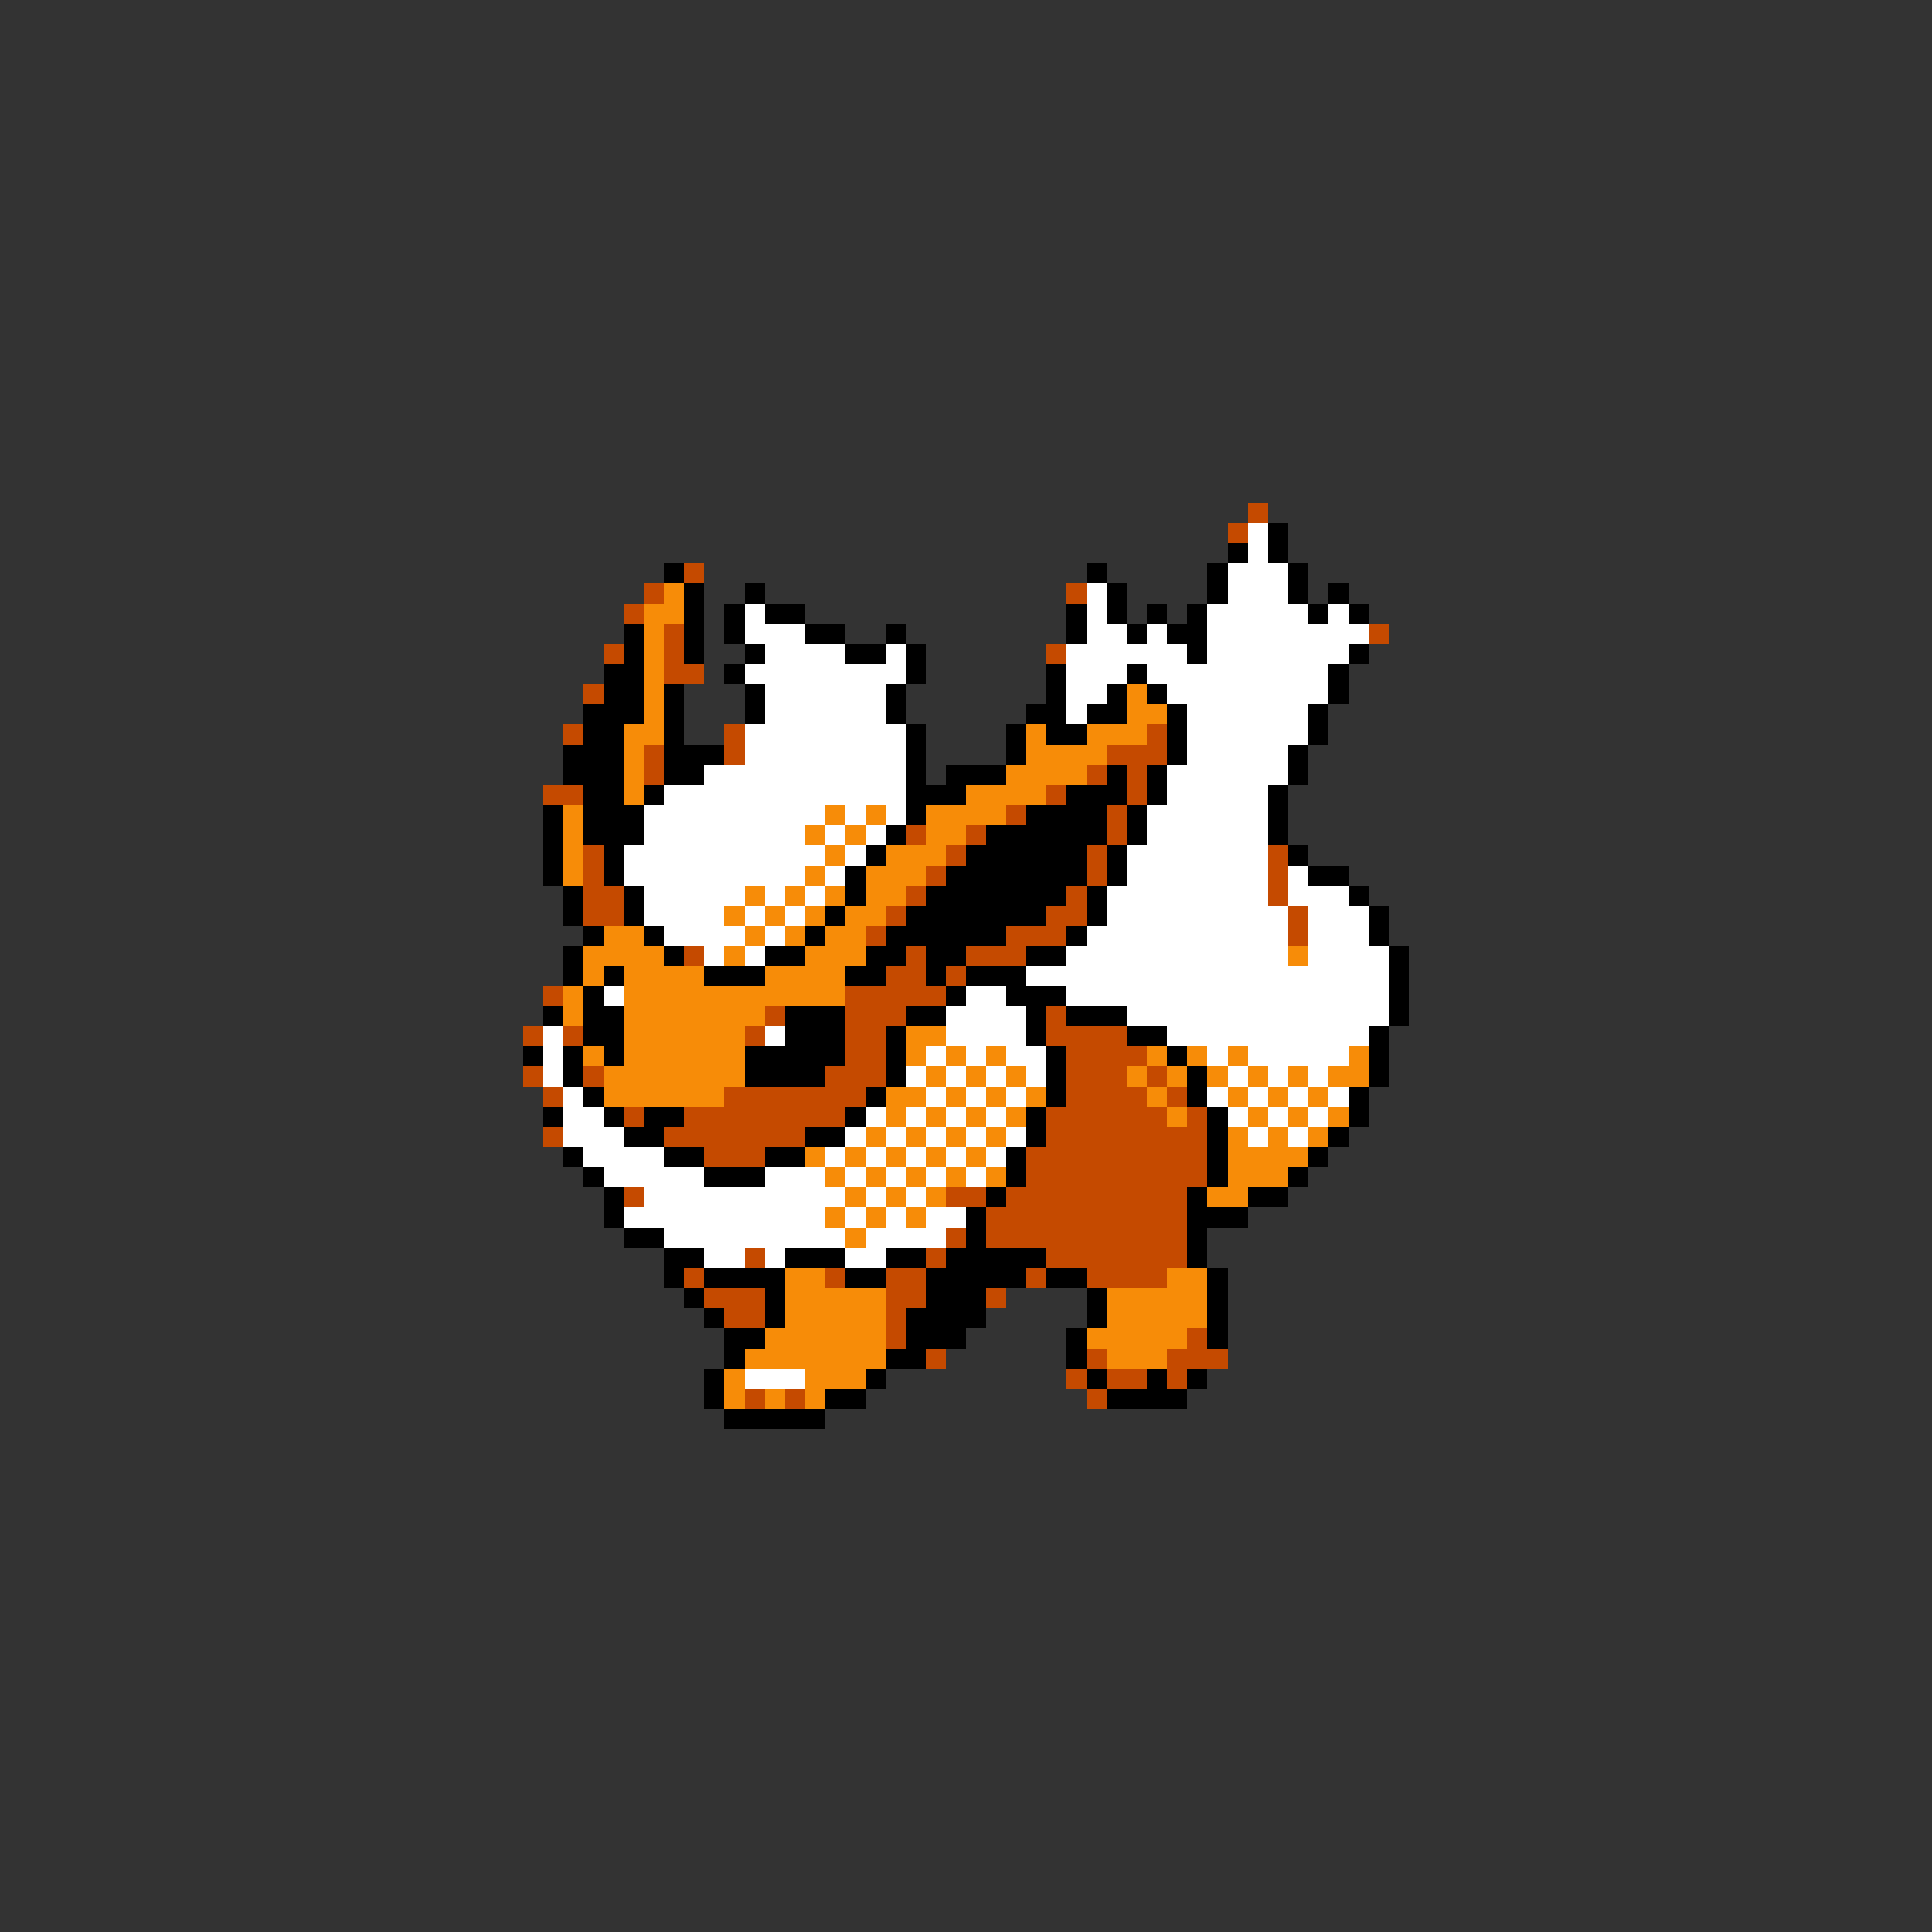 <svg xmlns="http://www.w3.org/2000/svg" viewBox="0 -0.5 96 96" shape-rendering="crispEdges">
<rect x="0" y="-0.5" width="96" height="96" fill="#333333" stroke="none"/>
<path stroke="#c54a00" d="M62 25h1M61 26h1M34 28h1M32 29h1M53 29h1M31 30h1M33 31h1M68 31h1M30 32h1M33 32h1M52 32h1M33 33h2M29 34h1M28 36h1M36 36h1M57 36h1M32 37h1M36 37h1M55 37h3M32 38h1M54 38h1M56 38h1M27 39h2M52 39h1M56 39h1M50 40h1M55 40h1M45 41h1M48 41h1M55 41h1M29 42h1M47 42h1M54 42h1M63 42h1M29 43h1M46 43h1M54 43h1M63 43h1M29 44h2M45 44h1M53 44h1M63 44h1M29 45h2M44 45h1M52 45h2M64 45h1M43 46h1M50 46h3M64 46h1M34 47h1M45 47h1M48 47h3M44 48h2M47 48h1M27 49h1M42 49h5M38 50h1M42 50h3M52 50h1M26 51h1M28 51h1M37 51h1M42 51h2M52 51h4M42 52h2M53 52h4M26 53h1M29 53h1M41 53h3M53 53h3M57 53h1M27 54h1M36 54h7M53 54h4M58 54h1M31 55h1M34 55h8M52 55h6M59 55h1M27 56h1M33 56h7M52 56h8M35 57h3M51 57h9M51 58h9M31 59h1M47 59h2M50 59h9M49 60h10M47 61h1M49 61h10M37 62h1M46 62h1M52 62h7M34 63h1M41 63h1M44 63h2M51 63h1M54 63h4M35 64h3M44 64h2M49 64h1M36 65h2M44 65h1M44 66h1M59 66h1M46 67h1M54 67h1M58 67h3M53 68h1M55 68h2M58 68h1M37 69h1M39 69h1M54 69h1" />
<path stroke="#ffffff" d="M62 26h1M62 27h1M61 28h3M54 29h1M61 29h3M37 30h1M54 30h1M60 30h5M66 30h1M37 31h3M54 31h2M57 31h1M60 31h8M38 32h4M44 32h1M53 32h6M60 32h7M37 33h8M53 33h3M57 33h9M38 34h6M53 34h2M58 34h8M38 35h6M53 35h1M59 35h6M37 36h8M59 36h6M37 37h8M59 37h5M35 38h10M58 38h6M33 39h12M58 39h5M32 40h9M42 40h1M44 40h1M57 40h6M32 41h8M41 41h1M43 41h1M57 41h6M31 42h10M42 42h1M56 42h7M31 43h9M41 43h1M56 43h7M64 43h1M32 44h5M38 44h1M40 44h1M55 44h8M64 44h3M32 45h4M37 45h1M39 45h1M55 45h9M65 45h3M33 46h4M38 46h1M54 46h10M65 46h3M35 47h1M37 47h1M53 47h11M65 47h4M51 48h18M30 49h1M48 49h2M53 49h16M47 50h4M56 50h13M27 51h1M38 51h1M47 51h4M58 51h10M27 52h1M46 52h1M48 52h1M50 52h2M60 52h1M62 52h5M27 53h1M45 53h1M47 53h1M49 53h1M51 53h1M61 53h1M63 53h1M65 53h1M28 54h1M46 54h1M48 54h1M50 54h1M60 54h1M62 54h1M64 54h1M66 54h1M28 55h2M43 55h1M45 55h1M47 55h1M49 55h1M61 55h1M63 55h1M65 55h1M28 56h3M42 56h1M44 56h1M46 56h1M48 56h1M50 56h1M62 56h1M64 56h1M29 57h4M41 57h1M43 57h1M45 57h1M47 57h1M49 57h1M30 58h5M38 58h3M42 58h1M44 58h1M46 58h1M48 58h1M32 59h10M43 59h1M45 59h1M31 60h10M42 60h1M44 60h1M46 60h2M33 61h9M43 61h4M35 62h2M38 62h1M42 62h2M37 68h3" />
<path stroke="#000000" d="M63 26h1M61 27h1M63 27h1M33 28h1M54 28h1M60 28h1M64 28h1M34 29h1M37 29h1M55 29h1M60 29h1M64 29h1M66 29h1M34 30h1M36 30h1M38 30h2M53 30h1M55 30h1M57 30h1M59 30h1M65 30h1M67 30h1M31 31h1M34 31h1M36 31h1M40 31h2M44 31h1M53 31h1M56 31h1M58 31h2M31 32h1M34 32h1M37 32h1M42 32h2M45 32h1M59 32h1M67 32h1M30 33h2M36 33h1M45 33h1M52 33h1M56 33h1M66 33h1M30 34h2M33 34h1M37 34h1M44 34h1M52 34h1M55 34h1M57 34h1M66 34h1M29 35h3M33 35h1M37 35h1M44 35h1M51 35h2M54 35h2M58 35h1M65 35h1M29 36h2M33 36h1M45 36h1M50 36h1M52 36h2M58 36h1M65 36h1M28 37h3M33 37h3M45 37h1M50 37h1M58 37h1M64 37h1M28 38h3M33 38h2M45 38h1M47 38h3M55 38h1M57 38h1M64 38h1M29 39h2M32 39h1M45 39h3M53 39h3M57 39h1M63 39h1M27 40h1M29 40h3M45 40h1M51 40h4M56 40h1M63 40h1M27 41h1M29 41h3M44 41h1M49 41h6M56 41h1M63 41h1M27 42h1M30 42h1M43 42h1M48 42h6M55 42h1M64 42h1M27 43h1M30 43h1M42 43h1M47 43h7M55 43h1M65 43h2M28 44h1M31 44h1M42 44h1M46 44h7M54 44h1M67 44h1M28 45h1M31 45h1M41 45h1M45 45h7M54 45h1M68 45h1M29 46h1M32 46h1M40 46h1M44 46h6M53 46h1M68 46h1M28 47h1M33 47h1M38 47h2M43 47h2M46 47h2M51 47h2M69 47h1M28 48h1M30 48h1M35 48h3M42 48h2M46 48h1M48 48h3M69 48h1M29 49h1M47 49h1M50 49h3M69 49h1M27 50h1M29 50h2M39 50h3M45 50h2M51 50h1M53 50h3M69 50h1M29 51h2M39 51h3M44 51h1M51 51h1M56 51h2M68 51h1M26 52h1M28 52h1M30 52h1M37 52h5M44 52h1M52 52h1M58 52h1M68 52h1M28 53h1M37 53h4M44 53h1M52 53h1M59 53h1M68 53h1M29 54h1M43 54h1M52 54h1M59 54h1M67 54h1M27 55h1M30 55h1M32 55h2M42 55h1M51 55h1M60 55h1M67 55h1M31 56h2M40 56h2M51 56h1M60 56h1M66 56h1M28 57h1M33 57h2M38 57h2M50 57h1M60 57h1M65 57h1M29 58h1M35 58h3M50 58h1M60 58h1M64 58h1M30 59h1M49 59h1M59 59h1M62 59h2M30 60h1M48 60h1M59 60h3M31 61h2M48 61h1M59 61h1M33 62h2M39 62h3M44 62h2M47 62h5M59 62h1M33 63h1M35 63h4M42 63h2M46 63h5M52 63h2M60 63h1M34 64h1M38 64h1M46 64h3M54 64h1M60 64h1M35 65h1M38 65h1M45 65h4M54 65h1M60 65h1M36 66h2M45 66h3M53 66h1M60 66h1M36 67h1M44 67h2M53 67h1M35 68h1M43 68h1M54 68h1M57 68h1M59 68h1M35 69h1M41 69h2M55 69h4M36 70h5" />
<path stroke="#f78c08" d="M33 29h1M32 30h2M32 31h1M32 32h1M32 33h1M32 34h1M56 34h1M32 35h1M56 35h2M31 36h2M51 36h1M54 36h3M31 37h1M51 37h4M31 38h1M50 38h4M31 39h1M48 39h4M28 40h1M41 40h1M43 40h1M46 40h4M28 41h1M40 41h1M42 41h1M46 41h2M28 42h1M41 42h1M44 42h3M28 43h1M40 43h1M43 43h3M37 44h1M39 44h1M41 44h1M43 44h2M36 45h1M38 45h1M40 45h1M42 45h2M30 46h2M37 46h1M39 46h1M41 46h2M29 47h4M36 47h1M40 47h3M64 47h1M29 48h1M31 48h4M38 48h4M28 49h1M31 49h11M28 50h1M31 50h7M31 51h6M45 51h2M29 52h1M31 52h6M45 52h1M47 52h1M49 52h1M57 52h1M59 52h1M61 52h1M67 52h1M30 53h7M46 53h1M48 53h1M50 53h1M56 53h1M58 53h1M60 53h1M62 53h1M64 53h1M66 53h2M30 54h6M44 54h2M47 54h1M49 54h1M51 54h1M57 54h1M61 54h1M63 54h1M65 54h1M44 55h1M46 55h1M48 55h1M50 55h1M58 55h1M62 55h1M64 55h1M66 55h1M43 56h1M45 56h1M47 56h1M49 56h1M61 56h1M63 56h1M65 56h1M40 57h1M42 57h1M44 57h1M46 57h1M48 57h1M61 57h4M41 58h1M43 58h1M45 58h1M47 58h1M49 58h1M61 58h3M42 59h1M44 59h1M46 59h1M60 59h2M41 60h1M43 60h1M45 60h1M42 61h1M39 63h2M58 63h2M39 64h5M55 64h5M39 65h5M55 65h5M38 66h6M54 66h5M37 67h7M55 67h3M36 68h1M40 68h3M36 69h1M38 69h1M40 69h1" />
</svg>